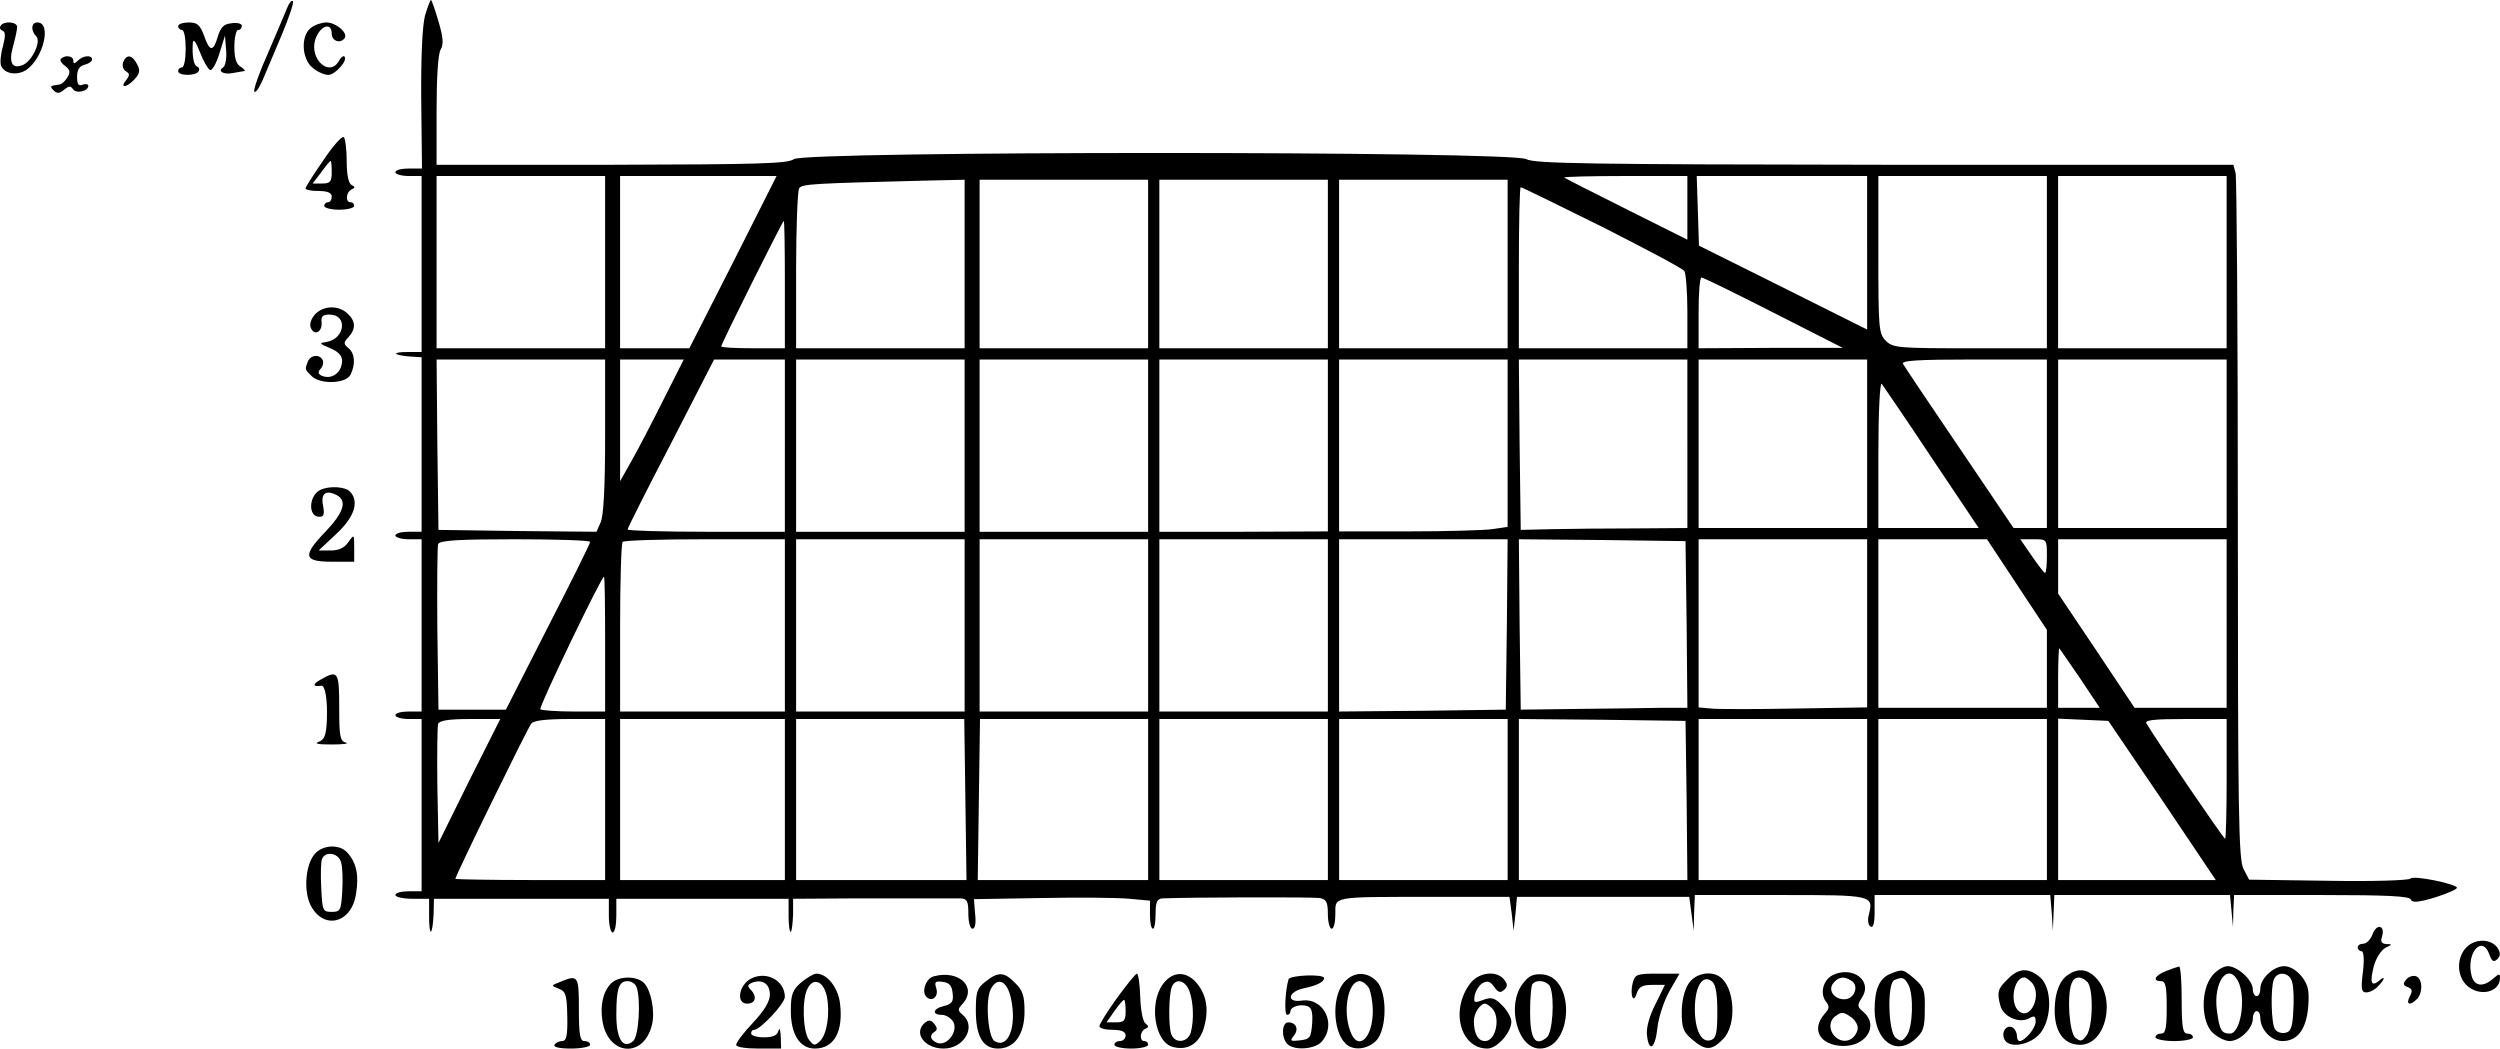 <?xml version="1.0" standalone="no"?>
<!DOCTYPE svg PUBLIC "-//W3C//DTD SVG 20010904//EN"
 "http://www.w3.org/TR/2001/REC-SVG-20010904/DTD/svg10.dtd">
<svg version="1.0" xmlns="http://www.w3.org/2000/svg"
 width="667.582pt" height="280.066pt" viewBox="0 0 667.582 280.066"
 preserveAspectRatio="xMidYMid meet">
<g transform="translate(-64.418,311) scale(0.1,-0.1)"
fill="#000000" stroke="none">
<path d="M1411 3089 c-5 -13 -28 -66 -50 -118 -23 -51 -40 -99 -38 -105 3 -6
12 7 22 29 9 22 33 77 52 123 19 46 33 86 29 89 -3 3 -10 -5 -15 -18z"/>
<path d="M1779 3068 c-7 -27 -11 -112 -10 -225 l2 -183 -35 0 c-20 0 -36 -4
-36 -10 0 -5 16 -10 35 -10 l35 0 0 -235 0 -235 -37 0 c-44 0 -40 -8 5 -12
l32 -2 0 -233 0 -233 -35 0 c-19 0 -35 -4 -35 -10 0 -5 16 -10 35 -10 l35 0 0
-230 0 -230 -35 0 c-19 0 -35 -4 -35 -10 0 -5 16 -10 35 -10 l35 0 0 -230 0
-230 -35 0 c-19 0 -35 -4 -35 -10 0 -5 20 -10 45 -10 l45 0 0 -47 c0 -57 9
-53 12 5 l1 42 234 0 233 0 0 -45 c0 -25 5 -45 10 -45 6 0 10 20 10 45 l0 45
230 0 230 0 0 -47 c0 -25 3 -44 6 -41 3 3 5 24 6 47 l0 41 159 1 c200 0 264 0
289 0 17 -1 20 -8 20 -41 0 -23 5 -40 11 -40 7 0 10 15 7 40 l-3 39 180 3 c99
2 205 1 235 -2 l55 -5 0 -38 c0 -20 3 -37 8 -37 4 0 7 18 7 40 0 31 4 40 18
41 65 3 401 4 420 1 18 -3 22 -11 22 -43 0 -21 5 -39 10 -39 6 0 10 17 10 39
0 48 -12 46 255 46 l210 0 6 -45 5 -45 5 45 4 45 230 0 230 0 6 -45 6 -45 1
48 2 47 229 0 c248 0 249 0 235 -55 -3 -12 -1 -26 5 -29 7 -5 11 8 11 38 l0
46 234 0 235 0 4 -47 3 -48 2 48 2 47 234 0 235 0 4 -42 4 -43 1 43 2 42 234
0 c175 0 235 -3 238 -12 3 -9 20 -8 66 6 34 11 59 22 57 26 -7 11 -117 33
-124 24 -3 -5 -102 -8 -218 -6 l-213 3 -15 29 c-13 25 -15 148 -15 932 0 497
-3 913 -6 926 l-6 22 -932 0 c-788 1 -935 3 -956 15 -38 22 -1927 22 -1956 0
-16 -12 -91 -14 -486 -15 l-468 0 0 145 c0 88 4 152 11 163 8 13 7 32 -6 75
-9 31 -18 57 -20 57 -2 0 -9 -19 -16 -42z m481 -658 l0 -230 -225 0 -225 0 0
230 0 230 225 0 225 0 0 -230z m342 0 l-117 -230 -92 0 -93 0 0 230 0 230 209
0 209 0 -116 -230z m2548 145 l0 -85 -162 81 c-90 45 -165 83 -167 85 -2 2 71
4 162 4 l167 0 0 -85z m480 -120 l0 -205 -224 112 -225 112 -3 93 -3 93 228 0
227 0 0 -205z m480 -25 l0 -230 -205 0 c-192 0 -206 1 -225 20 -19 19 -20 33
-20 230 l0 210 225 0 225 0 0 -230z m480 0 l0 -230 -225 0 -225 0 0 230 0 230
225 0 225 0 0 -230z m-3370 -5 l0 -225 -225 0 -225 0 0 208 c0 114 4 212 8
219 8 12 33 13 350 21 l92 2 0 -225z m490 0 l0 -225 -225 0 -225 0 0 225 0
225 225 0 225 0 0 -225z m480 0 l0 -225 -225 0 -225 0 0 225 0 225 225 0 225
0 0 -225z m480 0 l0 -225 -225 0 -225 0 0 225 0 225 225 0 225 0 0 -225z m253
99 c116 -59 215 -111 219 -118 4 -6 8 -55 8 -108 l0 -98 -225 0 -225 0 0 215
c0 118 2 215 5 215 3 0 101 -48 218 -106z m-2183 -154 l0 -170 -85 0 c-47 0
-85 2 -85 5 0 7 164 335 167 335 2 0 3 -76 3 -170z m2640 -75 l185 -94 -192 0
-193 -1 0 95 c0 52 3 95 8 94 4 0 90 -42 192 -94z m-3120 -330 c0 -134 -4
-213 -12 -230 l-11 -25 -211 2 -211 3 -3 228 -2 227 225 0 225 0 0 -205z m156
98 c-30 -60 -68 -133 -85 -163 l-31 -55 0 163 0 162 85 0 85 0 -54 -107z m324
-123 l0 -230 -210 0 c-115 0 -210 3 -210 6 0 4 52 107 116 230 l115 224 95 0
94 0 0 -230z m480 0 l0 -230 -225 0 -225 0 0 230 0 230 225 0 225 0 0 -230z
m490 0 l0 -230 -225 0 -225 0 0 230 0 230 225 0 225 0 0 -230z m480 1 l0 -230
-225 -1 -225 0 0 230 0 230 225 0 225 0 0 -229z m480 5 l0 -223 -41 -6 c-22
-3 -123 -6 -225 -6 l-184 0 0 229 0 230 225 0 225 0 0 -224z m480 -1 l0 -225
-137 -1 c-76 0 -176 -1 -223 -2 l-85 -2 -3 228 -2 227 225 0 225 0 0 -225z
m480 0 l0 -225 -225 0 -225 0 0 225 0 225 225 0 225 0 0 -225z m480 0 l0 -225
-44 0 -45 0 -144 213 c-79 116 -147 218 -151 225 -6 9 35 12 188 12 l196 0 0
-225z m480 0 l0 -225 -225 0 -225 0 0 225 0 225 225 0 225 0 0 -225z m-788
-37 l126 -188 -134 0 -134 0 0 197 c0 111 4 193 9 188 4 -6 65 -94 133 -197z
m-3582 -225 c0 -5 -51 -107 -113 -228 l-112 -220 -90 0 -90 0 -3 215 c-1 118
0 220 2 227 4 10 53 13 206 13 110 0 200 -3 200 -7z m520 -223 l0 -230 -220 0
-220 0 0 223 c0 123 3 227 7 230 3 4 102 7 220 7 l213 0 0 -230z m480 0 l0
-230 -225 0 -225 0 0 230 0 230 225 0 225 0 0 -230z m490 0 l0 -230 -225 0
-225 0 0 230 0 230 225 0 225 0 0 -230z m480 0 l0 -230 -225 0 -225 0 0 230 0
230 225 0 225 0 0 -230z m478 3 l-3 -228 -222 -3 -223 -2 0 230 0 230 225 0
225 0 -2 -227z m480 0 l2 -223 -67 0 c-38 -1 -138 -2 -223 -3 l-155 -2 -3 228
-2 227 222 -2 223 -3 3 -222z m482 2 l0 -224 -192 -3 c-106 -2 -208 -2 -225 0
l-33 3 0 225 0 224 225 0 225 0 0 -225z m400 104 l80 -121 0 -104 0 -104 -225
0 -225 0 0 225 0 225 145 0 145 0 80 -121z m80 76 c0 -25 -2 -45 -5 -45 -2 0
-18 20 -35 45 l-31 45 36 0 c35 0 35 0 35 -45z m480 -180 l0 -225 -123 0 -123
0 -102 153 -102 152 0 73 0 72 225 0 225 0 0 -225z m-4330 -55 l0 -180 -83 0
c-46 0 -86 3 -90 6 -5 5 163 354 170 354 2 0 3 -81 3 -180z m3939 -92 l52 -78
-56 0 -55 0 0 82 c0 45 2 79 3 77 2 -2 27 -39 56 -81z m-4302 -273 l-82 -166
-3 153 c-1 84 0 158 2 165 4 9 29 13 86 13 l80 0 -83 -165z m363 -50 l0 -215
-200 0 c-110 0 -200 2 -200 3 0 8 193 403 203 415 6 8 40 12 103 12 l94 0 0
-215z m480 0 l0 -215 -220 0 -220 0 0 215 0 215 220 0 220 0 0 -215z m482 0
l3 -215 -227 0 -228 0 0 215 0 215 225 0 224 0 3 -215z m488 0 l0 -215 -227 0
-228 0 3 215 3 215 224 0 225 0 0 -215z m480 0 l0 -215 -225 0 -225 0 0 215 0
215 225 0 225 0 0 -215z m480 0 l0 -215 -225 0 -225 0 0 215 0 215 225 0 225
0 0 -215z m478 -2 l2 -213 -225 0 -225 0 0 215 0 215 223 -2 222 -3 3 -212z
m482 2 l0 -215 -225 0 -225 0 0 215 0 215 225 0 225 0 0 -215z m480 0 l0 -215
-225 0 -225 0 0 215 0 215 225 0 225 0 0 -215z m308 -2 l143 -213 -210 0 -211
0 0 215 0 216 67 -3 67 -3 144 -212z m172 57 c0 -88 -2 -160 -4 -160 -4 0
-188 270 -210 308 -6 9 18 12 103 12 l111 0 0 -160z"/>
<path d="M646 3041 c-4 -5 -1 -11 5 -13 8 -3 8 -14 1 -42 -6 -20 -8 -44 -5
-51 8 -22 42 -28 67 -12 46 31 69 127 30 127 -17 0 -18 -22 -3 -37 14 -14 -12
-68 -37 -77 -28 -11 -37 8 -25 50 6 22 11 45 11 52 0 14 -36 17 -44 3z"/>
<path d="M1120 3040 c0 -5 5 -10 10 -10 6 0 10 -22 10 -50 0 -27 -4 -50 -10
-50 -5 0 -10 -4 -10 -10 0 -13 47 -13 54 -1 4 5 2 11 -3 13 -10 3 -14 30 -12
63 1 13 8 4 19 -24 9 -24 22 -46 27 -48 6 -2 17 18 25 44 l15 48 3 -39 c2 -22
-2 -42 -8 -46 -16 -10 1 -20 26 -15 10 2 24 4 29 5 6 0 2 5 -7 11 -13 7 -18
23 -18 54 0 25 5 45 10 45 6 0 10 5 10 11 0 6 -12 9 -27 7 -21 -2 -29 -10 -37
-35 -12 -42 -22 -42 -37 2 -11 29 -18 35 -41 35 -15 0 -28 -4 -28 -10z"/>
<path d="M1475 3036 c-28 -20 -26 -83 4 -107 13 -11 31 -19 42 -19 18 0 53 39
43 49 -3 3 -10 -2 -15 -12 -25 -44 -79 5 -63 57 12 37 44 49 44 16 0 -20 24
-28 35 -11 8 14 -24 41 -49 41 -12 0 -31 -6 -41 -14z"/>
<path d="M807 2953 c-4 -3 1 -12 11 -19 13 -10 15 -17 6 -31 -6 -10 -16 -19
-23 -19 -23 -3 -25 -4 -13 -16 8 -8 15 -8 27 2 13 11 18 11 24 2 8 -13 41 -6
41 9 0 4 -7 6 -15 3 -11 -5 -15 1 -15 21 0 18 6 29 20 32 11 3 20 9 20 14 0
13 -24 11 -38 -3 -9 -9 -12 -9 -12 0 0 13 -22 16 -33 5z"/>
<path d="M973 2944 c-3 -9 0 -20 7 -24 11 -7 11 -11 1 -24 -19 -23 3 -20 23 3
14 15 15 24 6 40 -13 25 -28 27 -37 5z"/>
<path d="M1507 2681 c-26 -37 -47 -71 -47 -74 0 -4 16 -7 35 -7 24 0 35 -5 35
-15 0 -8 -4 -15 -10 -15 -5 0 -10 -4 -10 -10 0 -5 18 -10 40 -10 22 0 40 5 40
10 0 6 -4 10 -10 10 -14 0 -12 27 3 34 10 5 10 7 0 12 -8 4 -13 27 -13 64 0
32 -4 61 -8 64 -5 3 -30 -25 -55 -63z m23 -31 c0 -25 -4 -30 -25 -30 l-26 0
23 30 c12 17 23 30 25 30 2 0 3 -13 3 -30z"/>
<path d="M1485 2270 c-10 -11 -15 -26 -11 -35 9 -23 31 -12 29 14 -2 16 3 21
21 21 49 0 42 -64 -7 -73 -21 -3 -21 -4 5 -15 32 -13 41 -27 33 -51 -7 -22
-29 -33 -50 -25 -12 5 -13 10 -4 20 6 7 8 18 4 24 -9 15 -32 12 -39 -6 -8 -21
-8 -20 10 -38 23 -23 91 -21 104 3 14 28 12 57 -5 71 -14 12 -14 15 0 30 20
22 19 43 -3 63 -25 23 -65 21 -87 -3z"/>
<path d="M1502 1803 c-33 -13 -37 -73 -5 -73 12 0 14 7 10 29 -7 33 7 44 36
29 29 -15 19 -46 -28 -96 -64 -66 -61 -82 15 -82 l60 0 0 37 c0 37 0 37 -16
15 -10 -15 -25 -22 -47 -22 l-32 0 48 45 c49 46 61 87 35 113 -12 12 -52 15
-76 5z"/>
<path d="M1500 1295 c-22 -12 -21 -20 2 -16 11 1 17 -38 15 -93 -2 -39 -6 -51
-22 -57 -13 -5 -1 -7 35 -7 30 0 47 2 38 5 -16 4 -18 17 -18 94 0 96 -3 101
-50 74z"/>
<path d="M1485 830 c-25 -28 -31 -99 -11 -138 35 -67 110 -47 121 32 8 49 1
82 -23 109 -20 23 -65 22 -87 -3z m70 -23 c4 -13 5 -48 3 -78 -3 -50 -5 -54
-28 -54 -24 0 -25 3 -28 64 -2 35 -1 70 2 77 9 23 45 16 51 -9z"/>
<path d="M6980 616 c-5 -14 -16 -26 -25 -26 -8 0 -15 -4 -15 -10 0 -5 5 -10
10 -10 6 0 8 -20 4 -55 -6 -46 -4 -55 9 -55 9 0 23 7 31 16 19 19 21 31 3 15
-21 -17 -25 -5 -14 39 6 22 20 43 31 49 19 9 19 10 3 10 -13 1 -17 6 -12 20 9
30 -14 36 -25 7z"/>
<path d="M7231 581 c-27 -27 -27 -75 -1 -101 33 -33 90 -21 90 19 0 12 -3 11
-18 -2 -27 -24 -51 -21 -58 8 -15 58 27 110 47 58 7 -20 12 -24 22 -14 8 8 9
16 1 29 -16 25 -59 27 -83 3z"/>
<path d="M6428 517 c-30 -12 -37 -27 -13 -27 12 0 15 -14 15 -70 0 -56 -3 -70
-15 -70 -8 0 -15 -4 -15 -10 0 -5 23 -10 50 -10 28 0 50 5 50 10 0 6 -7 10
-15 10 -12 0 -15 17 -15 90 0 50 -3 90 -7 89 -5 -1 -20 -6 -35 -12z"/>
<path d="M6551 504 c-31 -39 -29 -123 2 -152 13 -12 33 -22 45 -22 27 0 62 33
62 60 0 11 5 20 10 20 6 0 10 -8 10 -18 0 -31 29 -62 59 -62 40 0 64 31 69 93
3 42 0 57 -18 80 -13 16 -31 27 -46 27 -29 0 -64 -33 -64 -60 0 -11 -4 -20
-10 -20 -5 0 -10 8 -10 18 0 25 -41 62 -67 62 -12 0 -31 -12 -42 -26z m69 -13
c23 -43 8 -141 -21 -141 -23 0 -28 9 -35 62 -10 75 29 129 56 79z m145 -4 c4
-13 5 -48 3 -77 -2 -44 -7 -56 -22 -58 -10 -2 -22 2 -27 10 -10 15 -12 109 -3
132 9 24 43 20 49 -7z"/>
<path d="M5538 506 c-26 -13 -35 -50 -17 -72 9 -11 8 -18 -5 -32 -36 -41 -12
-83 48 -85 63 -2 98 54 57 90 -18 15 -18 18 -5 39 30 45 -25 86 -78 60z m50
-15 c20 -12 10 -45 -14 -49 -29 -4 -51 23 -34 43 14 17 29 19 48 6z m17 -126
c0 -10 -8 -23 -17 -29 -38 -23 -78 35 -42 61 15 11 21 11 38 -1 12 -7 21 -21
21 -31z"/>
<path d="M5693 510 c-30 -12 -43 -41 -43 -97 1 -82 56 -123 107 -79 23 20 27
31 27 81 1 50 -2 59 -27 81 -31 26 -32 27 -64 14z m47 -29 c15 -28 12 -114 -4
-136 -12 -16 -16 -17 -30 -6 -20 17 -23 146 -3 154 21 9 26 7 37 -12z"/>
<path d="M6005 495 c-26 -25 -29 -35 -19 -71 8 -29 49 -47 75 -34 16 9 19 7
19 -8 0 -18 -29 -52 -43 -52 -4 0 -7 6 -7 14 0 8 -5 18 -11 22 -16 9 -31 -10
-23 -30 11 -28 72 -17 98 17 31 42 29 122 -3 148 -31 26 -57 24 -86 -6z m63
-7 c31 -31 0 -105 -33 -78 -25 21 -14 90 15 90 3 0 11 -5 18 -12z"/>
<path d="M6160 502 c-13 -11 -23 -33 -27 -59 -10 -76 15 -123 66 -123 69 0 97
124 41 180 -25 25 -51 25 -80 2z m58 -14 c17 -17 15 -120 -2 -143 -12 -16 -16
-17 -30 -6 -16 14 -23 111 -10 145 7 19 25 21 42 4z"/>
<path d="M2650 497 c-33 -17 -41 -67 -11 -67 23 0 28 19 9 38 -9 9 -7 13 5 18
27 10 47 -3 47 -32 0 -18 -15 -43 -45 -75 -25 -26 -45 -53 -45 -59 0 -6 25
-10 60 -10 l60 0 -1 33 c-1 17 -3 24 -6 15 -3 -13 -15 -18 -39 -18 -19 0 -34
5 -34 10 0 6 3 10 8 10 16 0 82 70 82 88 0 43 -48 70 -90 49z"/>
<path d="M2784 487 c-23 -20 -28 -32 -28 -73 -1 -64 23 -104 64 -104 52 0 77
46 67 123 -6 41 -34 77 -63 77 -7 0 -25 -11 -40 -23z m68 -37 c9 -45 1 -101
-18 -120 -14 -13 -17 -13 -30 4 -16 23 -19 108 -3 137 16 30 42 19 51 -21z"/>
<path d="M3138 503 c-21 -5 -34 -41 -20 -55 15 -15 34 1 26 24 -5 16 -2 19 18
16 17 -2 24 -10 26 -30 3 -22 -2 -29 -22 -34 -31 -7 -35 -24 -6 -24 10 0 24
-9 30 -19 13 -26 -17 -65 -43 -56 -19 8 -22 21 -7 30 8 5 7 11 -1 21 -9 11
-15 11 -25 3 -32 -27 -1 -69 50 -69 55 0 88 59 51 90 -14 12 -14 15 0 30 39
44 -10 91 -77 73z"/>
<path d="M3276 489 c-23 -18 -26 -28 -26 -78 0 -68 19 -101 59 -101 44 0 71
37 71 99 0 42 -5 57 -25 76 -29 30 -45 31 -79 4z m68 -46 c16 -75 -8 -135 -44
-113 -18 11 -25 111 -10 139 18 34 44 22 54 -26z"/>
<path d="M3627 445 c-26 -36 -47 -70 -47 -75 0 -6 16 -10 35 -10 24 0 35 -5
35 -15 0 -8 -7 -15 -15 -15 -8 0 -15 -4 -15 -10 0 -5 20 -10 45 -10 25 0 45 5
45 10 0 6 -4 10 -10 10 -14 0 -12 27 3 33 9 4 9 7 0 14 -7 5 -13 36 -14 71 -1
34 -5 62 -9 62 -3 0 -27 -29 -53 -65z m23 -35 c0 -26 -4 -30 -26 -30 l-25 0
21 30 c12 17 23 30 26 30 2 0 4 -13 4 -30z"/>
<path d="M3751 484 c-40 -51 -24 -158 26 -170 40 -10 71 10 83 55 13 48 5 88
-23 119 -27 29 -61 28 -86 -4z m69 -20 c11 -29 13 -78 4 -111 -8 -27 -42 -31
-52 -5 -8 20 -7 104 1 126 10 25 36 19 47 -10z"/>
<path d="M4085 495 c-9 -30 -12 -95 -4 -95 5 0 9 4 9 9 0 13 27 21 46 14 11
-4 14 -17 12 -47 -3 -37 -6 -41 -32 -44 -26 -3 -28 -2 -17 12 14 17 7 36 -15
36 -17 0 -19 -41 -2 -58 18 -18 73 -14 91 6 42 46 6 119 -53 110 -42 -6 -37
24 6 33 34 7 54 17 54 27 0 12 -92 8 -95 -3z"/>
<path d="M4231 484 c-33 -42 -26 -141 13 -166 21 -14 55 -8 76 14 28 31 29
129 0 158 -28 28 -64 25 -89 -6z m69 -13 c5 -11 10 -38 10 -61 0 -73 -40 -109
-60 -54 -21 55 -6 134 25 134 8 0 19 -9 25 -19z"/>
<path d="M4571 485 c-55 -71 -28 -175 45 -175 26 0 64 43 64 72 0 10 -11 30
-24 43 -21 21 -29 23 -51 15 -24 -9 -26 -8 -23 11 2 12 11 27 20 33 14 8 21 6
32 -9 11 -16 17 -17 27 -8 10 10 9 15 -1 28 -20 24 -66 19 -89 -10z m57 -67
c24 -24 11 -88 -18 -88 -19 0 -30 19 -30 54 0 21 17 46 30 46 3 0 11 -5 18
-12z"/>
<path d="M4711 484 c-45 -57 -15 -174 45 -174 88 0 96 189 8 198 -25 2 -37 -3
-53 -24z m73 -10 c12 -32 6 -121 -9 -134 -31 -26 -45 -5 -45 68 0 38 3 72 7
75 12 13 41 7 47 -9z"/>
<path d="M5004 485 c-8 -32 2 -58 11 -27 6 17 15 22 41 22 l34 0 -25 -51 c-16
-31 -25 -63 -23 -82 5 -49 22 -38 28 18 3 28 17 71 32 98 l27 47 -60 0 c-54 0
-59 -2 -65 -25z"/>
<path d="M5153 483 c-11 -17 -18 -46 -18 -76 0 -41 4 -53 28 -73 35 -30 52
-30 82 1 38 37 32 140 -9 167 -25 17 -66 8 -83 -19z m77 -75 c0 -54 -3 -70
-16 -75 -26 -10 -44 25 -44 83 0 60 21 94 46 73 10 -8 14 -34 14 -81z"/>
<path d="M7070 495 c-10 -12 -9 -16 4 -21 12 -5 13 -10 5 -25 -11 -21 0 -26
19 -7 17 17 15 55 -2 61 -8 3 -20 -1 -26 -8z"/>
<path d="M2140 488 c-25 -10 -25 -10 -4 -18 19 -7 22 -17 23 -74 1 -51 -2 -66
-14 -66 -7 0 -17 -4 -20 -10 -4 -6 13 -10 44 -10 28 0 51 5 51 10 0 6 -7 10
-15 10 -12 0 -15 16 -15 85 0 90 -2 93 -50 73z"/>
<path d="M2276 484 c-21 -21 -30 -58 -23 -101 15 -92 110 -100 132 -10 9 35
-2 92 -21 112 -20 20 -68 19 -88 -1z m68 -10 c12 -33 6 -131 -9 -144 -27 -23
-45 5 -45 70 0 71 7 90 30 90 10 0 21 -7 24 -16z"/>
</g>
</svg>
